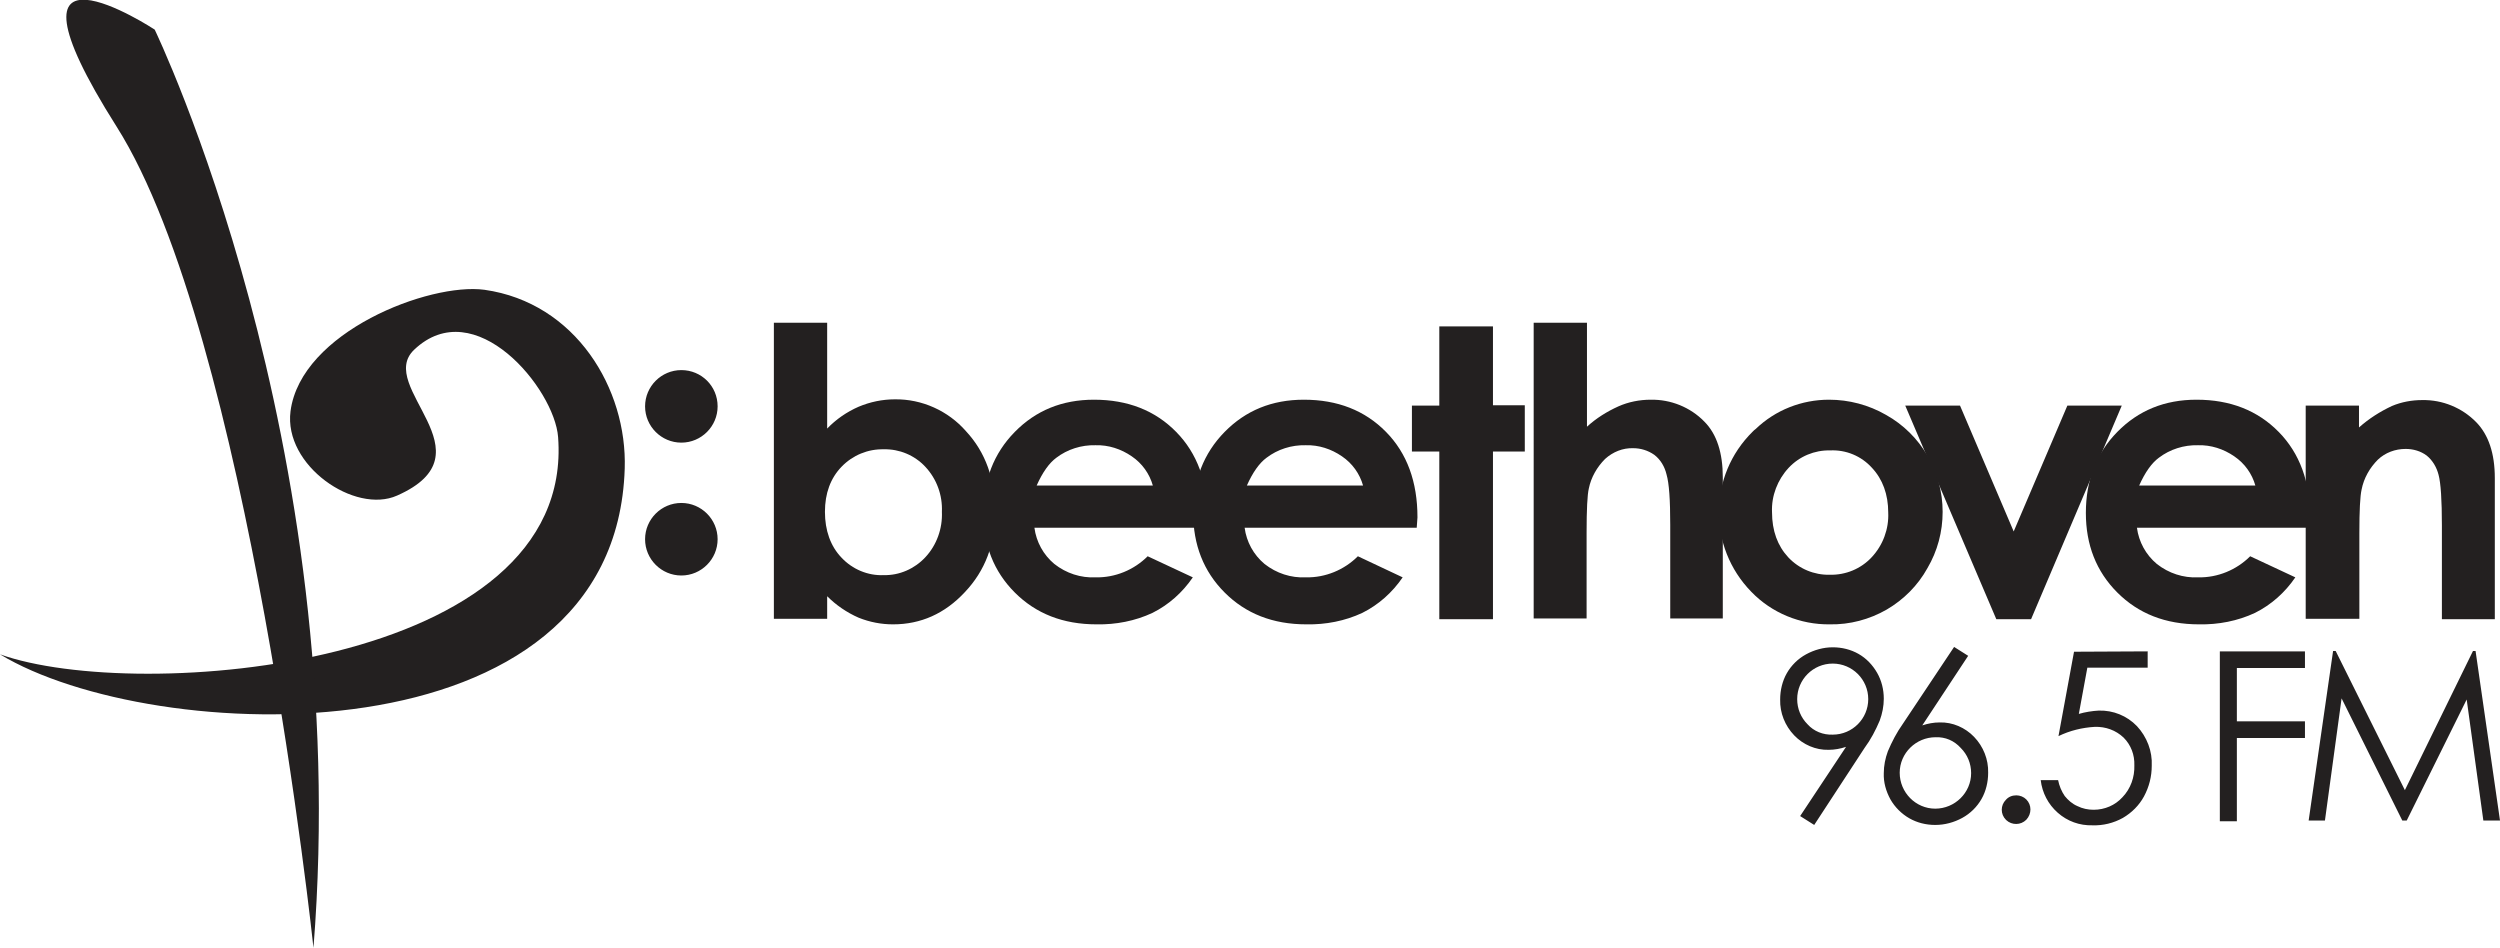 <svg version="1.1" id="Layer_1" xmlns="http://www.w3.org/2000/svg" x="0" y="0" viewBox="0 0 675.5 256.2" xml:space="preserve"><style>.st0{fill-rule:evenodd;clip-rule:evenodd}.st0,.st1{fill:#232020}</style><path class="st0" d="M0 176.8c37.2 13.3 155.5 3.9 150.8-58.7-1-13.1-22.5-39.2-38.9-23.6-10.5 10 21.4 27.9-4.6 39.4-11.4 5.1-30.7-8.1-28.8-22.8 2.8-21.4 37.5-34.8 52.4-32.8 24.7 3.5 38.6 26.8 37.9 48.3C166.3 206.8 41 201.7 0 176.8zm193.9-67c0 5.4-4.4 9.8-9.8 9.8s-9.8-4.4-9.8-9.8 4.4-9.8 9.8-9.8 9.8 4.3 9.8 9.8c0-.1 0-.1 0 0zm0 35.9c0 5.4-4.4 9.8-9.8 9.8s-9.8-4.4-9.8-9.8 4.4-9.8 9.8-9.8 9.8 4.4 9.8 9.8z"/><path class="st0" d="M41.8 8s53.8 111.4 42.9 248.1c0 0-17.5-165.5-53.2-221.9S41.8 8 41.8 8z"/><path class="st1" d="M223.5 87.2v28.6c2.4-2.5 5.3-4.5 8.5-5.9 3.1-1.3 6.4-2 9.8-2 7.3-.1 14.4 3.1 19.2 8.6 5.3 5.7 7.9 13 7.9 21.9 0 8.6-2.7 15.8-8.2 21.6-5.4 5.8-11.9 8.7-19.4 8.7-3.2 0-6.3-.6-9.3-1.8-3.2-1.4-6.1-3.4-8.5-5.8v6.1h-14.4v-80h14.4zm15.3 34.2c-4.3-.1-8.4 1.6-11.4 4.7s-4.5 7.2-4.5 12.2 1.5 9.3 4.5 12.4c2.9 3.1 7.1 4.9 11.4 4.7 4.2.1 8.3-1.7 11.2-4.8 3.1-3.3 4.7-7.8 4.5-12.3.2-4.5-1.4-8.9-4.5-12.2-2.9-3.1-7-4.8-11.2-4.7z"/><path class="st1" d="M326 142.6h-46.5c.5 3.8 2.4 7.3 5.4 9.8 3.2 2.5 7.1 3.8 11.2 3.6 5.2.1 10.3-2 14-5.7l12.2 5.7c-2.8 4.1-6.5 7.4-10.9 9.6-4.7 2.2-9.9 3.2-15.1 3.1-9.1 0-16.4-2.9-22.1-8.6-5.7-5.7-8.5-12.9-8.5-21.5 0-8.8 2.8-16.1 8.5-21.9s12.8-8.7 21.4-8.7c9.1 0 16.5 2.9 22.2 8.7s8.5 13.5 8.5 23.1l-.3 2.8zm-14.5-11.4c-.9-3.2-2.9-6-5.7-7.9-2.9-2-6.3-3.1-9.8-3-3.8-.1-7.6 1.1-10.6 3.4-1.9 1.4-3.7 3.9-5.3 7.5h31.4z"/><path class="st1" d="M382.8 142.6h-46.5c.5 3.8 2.4 7.3 5.4 9.8 3.2 2.5 7.1 3.8 11.2 3.6 5.2.1 10.3-2 14-5.7L379 156c-2.8 4.1-6.5 7.4-10.9 9.6-4.7 2.2-9.9 3.2-15.1 3.1-9.1 0-16.4-2.9-22.1-8.6-5.7-5.7-8.5-12.9-8.5-21.5 0-8.8 2.8-16.1 8.5-21.9s12.8-8.7 21.4-8.7c9.1 0 16.5 2.9 22.2 8.7 5.7 5.8 8.5 13.5 8.5 23.1l-.2 2.8zm-14.5-11.4c-.9-3.2-2.9-6-5.7-7.9-2.9-2-6.3-3.1-9.8-3-3.8-.1-7.6 1.1-10.6 3.4-1.9 1.4-3.7 3.9-5.3 7.5h31.4zm20.6-43h14.5v21.3h8.6V122h-8.6v45.3h-14.5V122h-7.4v-12.4h7.4V88.2zm25.5-1h14.4v28.1c2.5-2.3 5.4-4.1 8.5-5.5 2.7-1.2 5.7-1.8 8.7-1.8 5.4-.1 10.7 2 14.5 5.9 3.4 3.4 5 8.5 5 15.1v38.1h-14.2v-25.3c0-6.7-.3-11.2-1-13.6-.5-2.1-1.6-4-3.3-5.3-1.7-1.2-3.7-1.8-5.7-1.8-2.8-.1-5.5 1-7.6 2.9-2.2 2.2-3.8 5-4.4 8-.4 1.7-.6 5.7-.6 11.9v23.2h-14.3V87.2z"/><path class="st1" d="M494.2 108c5.4 0 10.7 1.4 15.4 4.1 9.5 5.3 15.3 15.4 15.3 26.2 0 5.4-1.4 10.6-4.1 15.2-2.6 4.7-6.4 8.5-11 11.2-4.7 2.7-10 4.1-15.4 4-8 .1-15.7-3.1-21.2-8.8-11.8-12.1-11.7-31.4.4-43.3.2-.2.5-.5.8-.7 5.3-5.1 12.4-7.9 19.8-7.9zm.3 13.7c-4.2-.1-8.3 1.6-11.2 4.7-3 3.2-4.7 7.6-4.5 12 0 5 1.5 9.1 4.4 12.2 2.9 3.1 7 4.8 11.2 4.7 4.3.1 8.4-1.6 11.3-4.7 3.1-3.3 4.7-7.7 4.5-12.1 0-4.9-1.5-9-4.4-12.1-2.9-3.2-7-4.9-11.3-4.7z"/><path class="st1" d="M514.8 109.6h14.8l14.5 34 14.5-34h14.7l-24.5 57.7h-9.4l-24.6-57.7z"/><path class="st1" d="M623.9 142.6h-46.5c.5 3.8 2.4 7.3 5.4 9.8 3.2 2.5 7.1 3.8 11.2 3.6 5.2.1 10.3-2 14-5.7l12.2 5.7c-2.8 4.1-6.5 7.4-10.9 9.6-4.7 2.2-9.9 3.2-15.1 3.1-9.1 0-16.4-2.9-22.1-8.6-5.7-5.7-8.5-12.9-8.5-21.5 0-8.8 2.8-16.1 8.5-21.9 5.7-5.8 12.8-8.7 21.4-8.7 9.1 0 16.5 2.9 22.2 8.7s8.5 13.5 8.5 23.1l-.3 2.8zm-14.5-11.4c-.9-3.2-2.9-6-5.7-7.9-2.9-2-6.3-3.1-9.8-3-3.8-.1-7.6 1.1-10.6 3.4-1.9 1.4-3.7 3.9-5.3 7.5h31.4z"/><path class="st1" d="M622.9 109.6h14.5v5.9c2.7-2.4 5.7-4.3 8.9-5.8 2.6-1.1 5.4-1.6 8.2-1.6 5.5-.1 10.8 2.1 14.6 6 3.3 3.4 5 8.4 5 15.1v38.1h-14.3V142c0-6.9-.3-11.5-.9-13.7-.5-2-1.6-3.9-3.2-5.2-1.6-1.2-3.6-1.8-5.7-1.8-2.8 0-5.5 1-7.5 2.9-2.2 2.2-3.8 5-4.4 8.1-.4 1.8-.6 5.7-.6 11.7v23.2H623v-57.6zM490.2 222.9l-3.8-2.4 12.4-18.7c-1.5.5-3.1.8-4.7.8-3.5.1-6.9-1.4-9.3-3.9-2.5-2.6-3.9-6.1-3.8-9.7 0-2.5.6-5 1.8-7.1 1.2-2.1 3-3.9 5.2-5.1 2.2-1.2 4.7-1.9 7.2-1.9s4.9.6 7 1.8c2.1 1.2 3.8 3 5 5.1 1.2 2.1 1.8 4.5 1.8 7 0 2-.4 4-1.1 5.9-1.1 2.6-2.4 5.1-4.1 7.4l-13.6 20.8zm5-24.4c5.3 0 9.6-4.3 9.6-9.6s-4.3-9.6-9.6-9.6-9.6 4.3-9.6 9.6c0 2.6 1 5 2.8 6.8 1.7 1.9 4.2 2.9 6.8 2.8zm32.8-23.7l3.8 2.4-12.4 18.8c1.5-.5 3.1-.8 4.7-.8 3.5-.1 6.9 1.4 9.3 3.9 2.5 2.6 3.9 6.1 3.8 9.7 0 2.5-.6 5-1.8 7.1-1.2 2.1-3 3.9-5.2 5.1-2.2 1.2-4.7 1.9-7.3 1.9-2.5 0-4.9-.6-7-1.8-2.1-1.2-3.9-3-5.1-5.1-1.2-2.2-1.9-4.6-1.8-7.1 0-2 .4-4 1.1-5.9 1.1-2.6 2.4-5.1 4.1-7.5l13.8-20.7zm-5 24.4c-5.3 0-9.7 4.3-9.7 9.6s4.3 9.7 9.6 9.7 9.7-4.3 9.7-9.6c0-2.6-1-5-2.8-6.8-1.8-2-4.2-3-6.8-2.9zm21.8 15.7c1 0 2 .4 2.7 1.1 1.5 1.5 1.5 3.9 0 5.5-1.5 1.5-3.9 1.5-5.4.1l-.1-.1c-1.5-1.5-1.5-3.9 0-5.4.7-.8 1.7-1.2 2.8-1.2zm35.5-38.9v4.4H564l-2.3 12.5c1.7-.5 3.6-.8 5.4-.9 3.9-.1 7.6 1.4 10.3 4.2 2.7 2.9 4.2 6.8 4 10.7 0 2.9-.7 5.7-2.1 8.3-1.3 2.4-3.3 4.4-5.7 5.8-2.5 1.4-5.4 2.1-8.2 2-3.5.1-6.8-1.1-9.4-3.4-2.6-2.3-4.2-5.4-4.6-8.8h4.7c.3 1.5.9 3 1.8 4.3.9 1.1 2 2.1 3.4 2.7 1.4.7 2.9 1 4.4 1 3 0 5.8-1.2 7.8-3.4 2.2-2.3 3.3-5.4 3.2-8.6.1-2.8-.9-5.5-2.9-7.5-2.1-2-4.9-3-7.8-2.9-3.4.2-6.7 1-9.8 2.5l4.2-22.8 19.9-.1zm19.6 0h22.9v4.5h-18.4v14.4h18.4v4.5h-18.4v22.5h-4.6V176zm23.9 45.7l6.6-45.8h.7l18.7 37.6 18.4-37.6h.7l6.6 45.8H671l-4.5-32.7-16.2 32.7h-1.2l-16.4-33-4.5 33h-4.4z"/></svg>
